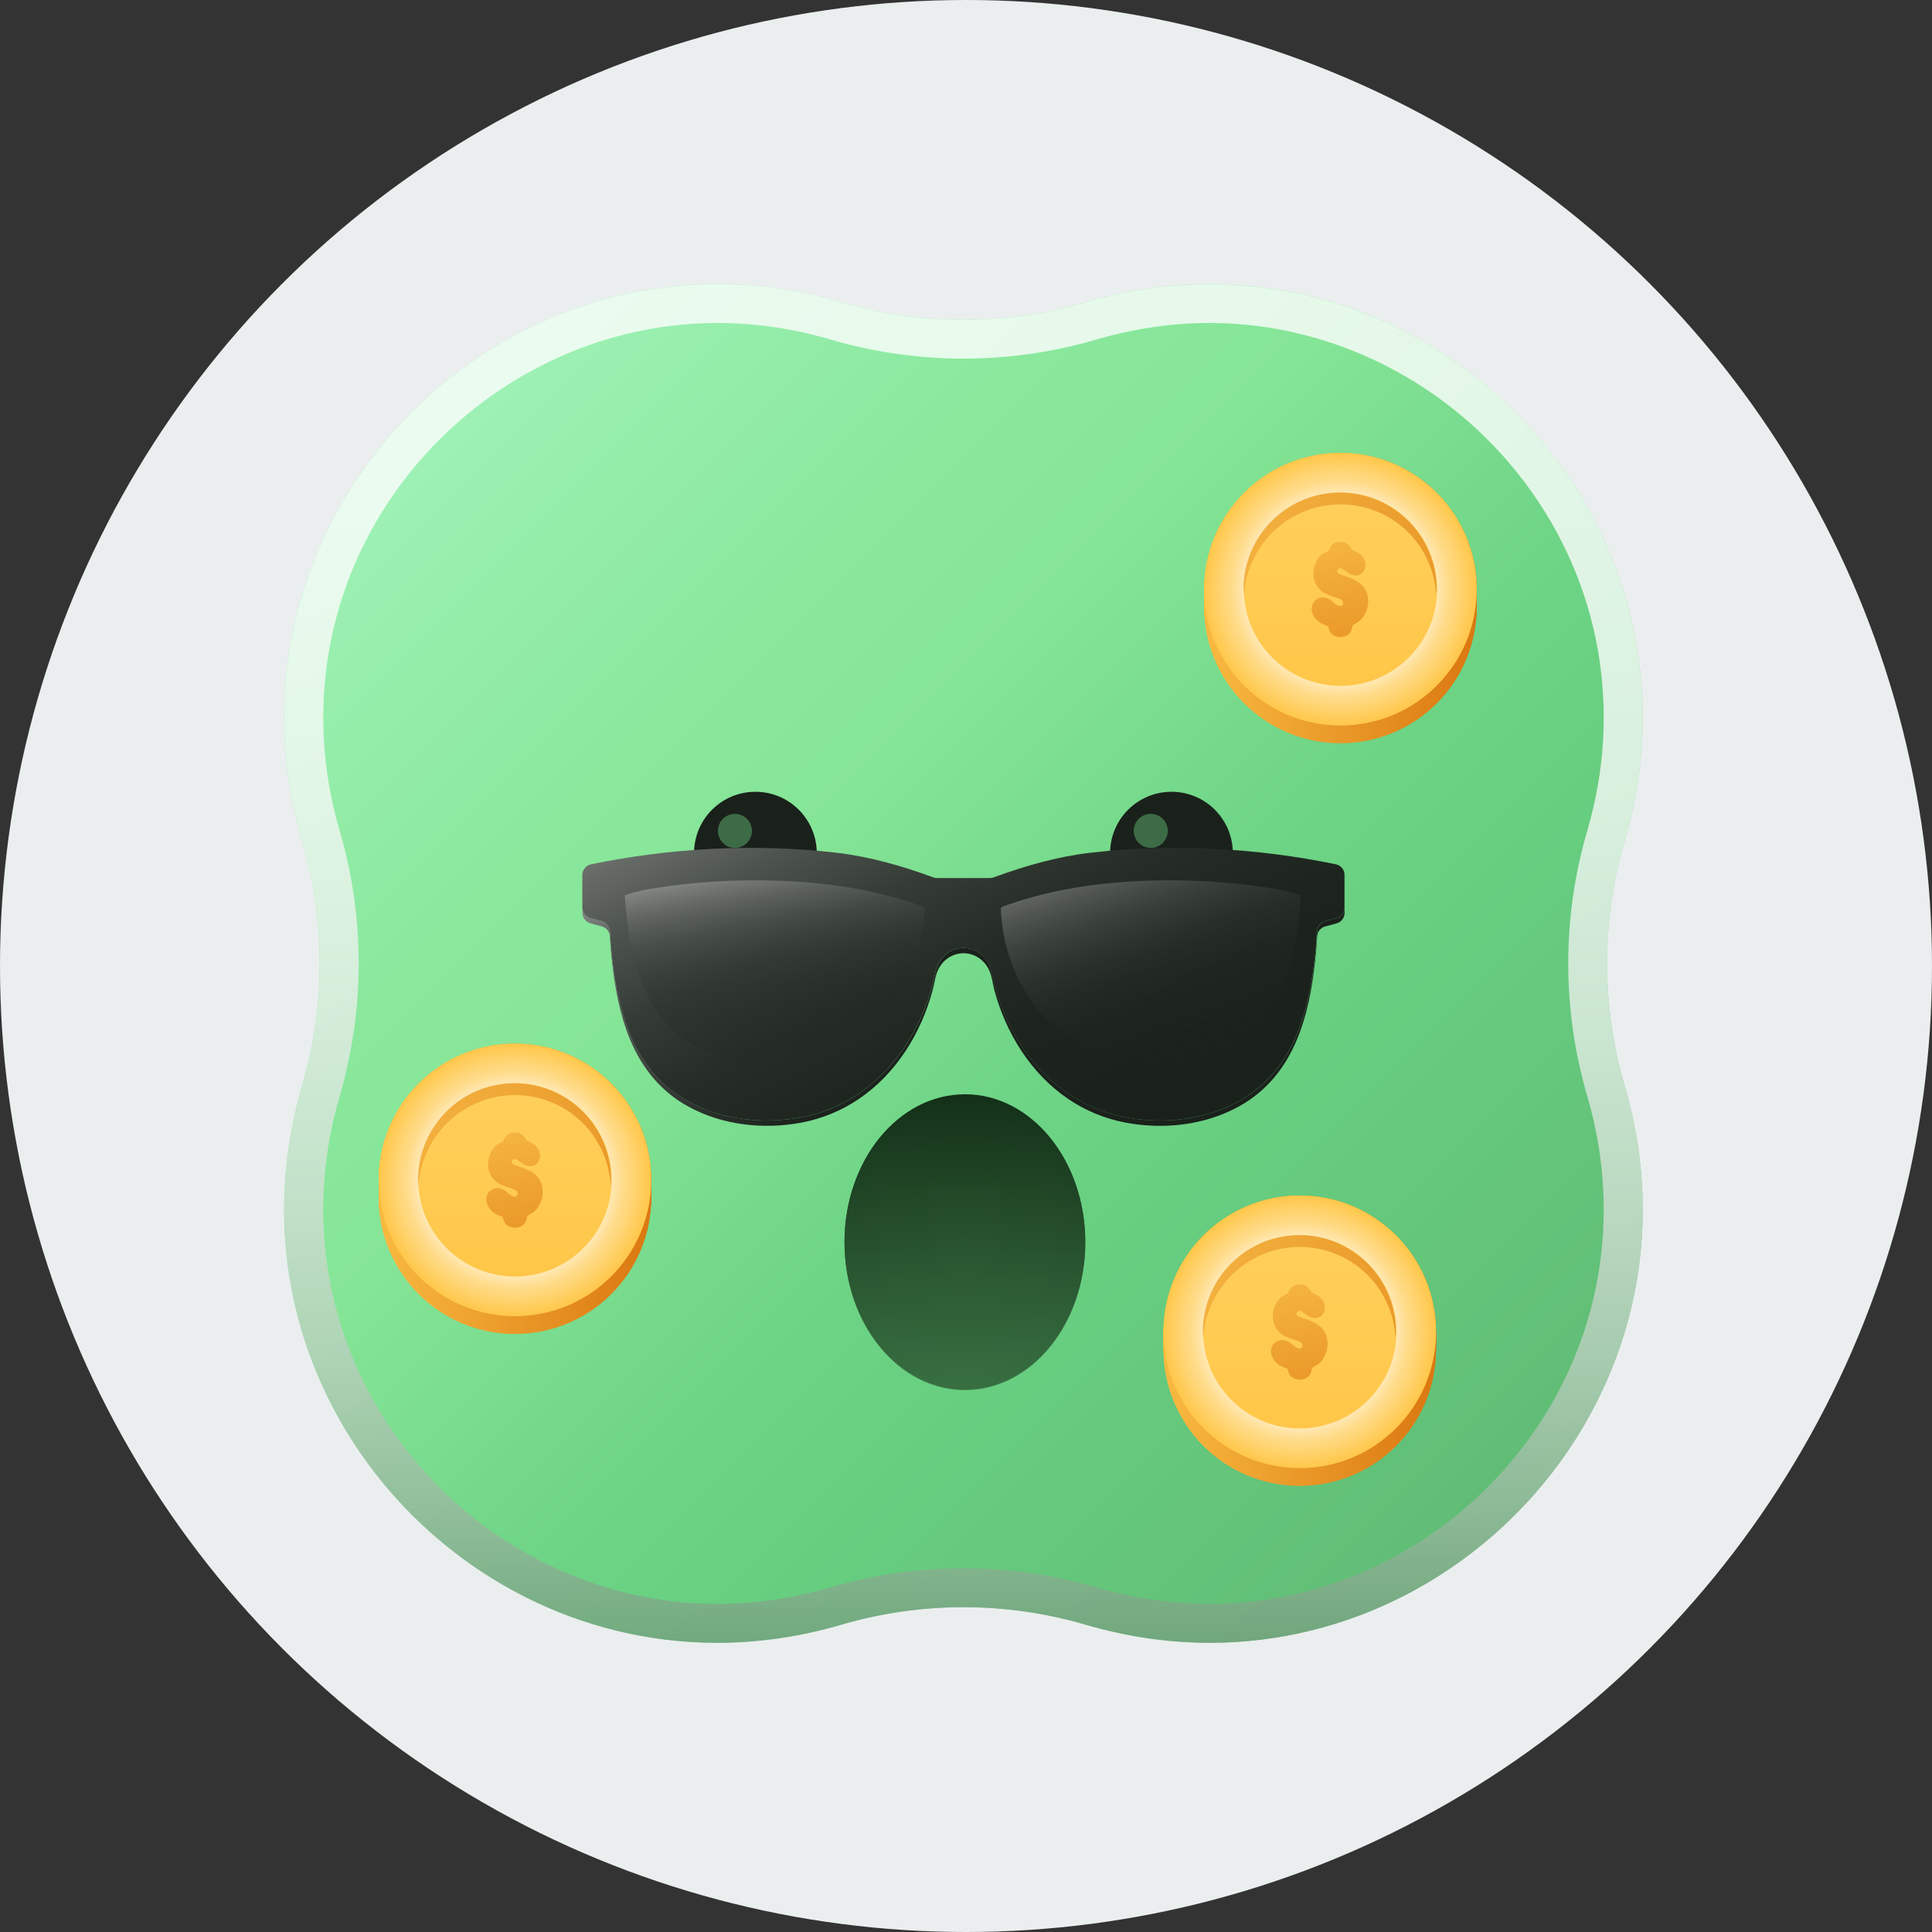 <svg width="34" height="34" viewBox="0 0 34 34" fill="none" xmlns="http://www.w3.org/2000/svg">
<rect x="0" y="0" width="34" height="34" fill="#333333" stroke="none"/>
<circle cx="17" cy="17" r="17" fill="#EBEEEF"/>
<g clip-path="url(#clip0_30_33439)">
<path d="M28.591 19.104C30.29 24.904 24.904 30.29 19.104 28.591C17.701 28.18 16.209 28.18 14.805 28.591C9.005 30.29 3.619 24.904 5.318 19.104C5.729 17.701 5.729 16.209 5.318 14.805C3.619 9.005 9.005 3.619 14.805 5.318C16.209 5.729 17.701 5.729 19.104 5.318C24.904 3.619 30.29 9.005 28.591 14.805C28.18 16.21 28.18 17.701 28.591 19.104Z" fill="url(#paint0_linear_30_33439)"/>
<path opacity="0.8" d="M21.29 5.001V5.684C23.445 5.684 25.521 6.737 26.841 8.5C28.16 10.259 28.558 12.488 27.935 14.614C27.486 16.145 27.486 17.765 27.935 19.296C28.558 21.422 28.159 23.651 26.841 25.41C25.52 27.174 23.445 28.226 21.29 28.226C20.626 28.226 19.955 28.129 19.296 27.935C18.536 27.712 17.748 27.599 16.956 27.599C16.163 27.599 15.376 27.712 14.615 27.935C13.957 28.128 13.286 28.226 12.621 28.226C10.466 28.226 8.391 27.174 7.071 25.41C5.752 23.651 5.354 21.422 5.976 19.296C6.425 17.765 6.425 16.145 5.976 14.614C5.354 12.488 5.753 10.259 7.071 8.5C8.392 6.737 10.466 5.684 12.621 5.684C13.286 5.684 13.957 5.781 14.615 5.975C15.376 6.198 16.163 6.311 16.956 6.311C17.748 6.311 18.536 6.198 19.296 5.975C19.955 5.783 20.626 5.684 21.29 5.684V5.001ZM21.29 5.001C20.577 5.001 19.844 5.102 19.104 5.319C18.402 5.525 17.678 5.627 16.955 5.627C16.231 5.627 15.508 5.525 14.806 5.319C14.066 5.102 13.333 5.001 12.62 5.001C7.748 5.001 3.837 9.746 5.319 14.806C5.73 16.21 5.73 17.702 5.319 19.105C3.837 24.165 7.747 28.911 12.62 28.911C13.333 28.911 14.066 28.81 14.806 28.592C15.509 28.387 16.232 28.284 16.956 28.284C17.679 28.284 18.403 28.387 19.105 28.592C19.845 28.808 20.578 28.911 21.291 28.911C26.164 28.911 30.075 24.165 28.592 19.105C28.181 17.702 28.181 16.21 28.592 14.806C30.074 9.745 26.164 5.001 21.29 5.001Z" fill="url(#paint1_linear_30_33439)"/>
<path d="M20.616 16.094C21.213 16.094 21.696 15.611 21.696 15.014C21.696 14.418 21.213 13.934 20.616 13.934C20.02 13.934 19.536 14.418 19.536 15.014C19.536 15.611 20.02 16.094 20.616 16.094Z" fill="#1A211B"/>
<path d="M13.294 16.094C13.89 16.094 14.374 15.611 14.374 15.014C14.374 14.418 13.89 13.934 13.294 13.934C12.697 13.934 12.214 14.418 12.214 15.014C12.214 15.611 12.697 16.094 13.294 16.094Z" fill="#1A211B"/>
<path opacity="0.5" d="M20.252 14.922C20.417 14.922 20.551 14.788 20.551 14.622C20.551 14.457 20.417 14.323 20.252 14.323C20.086 14.323 19.952 14.457 19.952 14.622C19.952 14.788 20.086 14.922 20.252 14.922Z" fill="#5FB772"/>
<path opacity="0.5" d="M12.933 14.922C13.099 14.922 13.233 14.788 13.233 14.622C13.233 14.457 13.099 14.323 12.933 14.323C12.768 14.323 12.634 14.457 12.634 14.622C12.634 14.788 12.768 14.922 12.933 14.922Z" fill="#5FB772"/>
<path d="M23.537 15.219C23.528 15.215 23.518 15.213 23.509 15.21C22.098 14.919 20.619 14.841 19.188 15.007C18.61 15.074 18.033 15.239 17.488 15.44C17.467 15.448 17.446 15.452 17.423 15.452H16.976H16.935H16.488C16.465 15.452 16.443 15.448 16.423 15.44C15.877 15.239 15.301 15.074 14.724 15.007C13.292 14.842 11.814 14.919 10.402 15.21C10.393 15.213 10.383 15.215 10.374 15.219C10.298 15.247 10.248 15.32 10.248 15.4V15.971C10.248 16.059 10.307 16.136 10.392 16.159L10.588 16.211C10.67 16.232 10.727 16.305 10.732 16.389C10.738 16.49 10.745 16.59 10.754 16.691C10.841 17.596 11.044 18.564 11.788 19.165C11.888 19.245 11.996 19.318 12.109 19.38C12.707 19.711 13.436 19.789 14.104 19.663C14.466 19.595 14.807 19.454 15.112 19.248C15.773 18.8 16.211 18.086 16.413 17.323C16.445 17.204 16.457 17.072 16.513 16.962C16.576 16.838 16.673 16.757 16.783 16.715C16.892 16.672 17.017 16.672 17.126 16.715C17.235 16.757 17.333 16.838 17.396 16.962C17.453 17.072 17.465 17.204 17.496 17.323C17.698 18.086 18.137 18.8 18.797 19.248C19.102 19.454 19.443 19.595 19.805 19.663C20.473 19.789 21.201 19.711 21.8 19.38C21.913 19.318 22.02 19.245 22.121 19.165C22.865 18.564 23.068 17.596 23.155 16.691C23.164 16.591 23.171 16.49 23.177 16.389C23.182 16.305 23.239 16.232 23.321 16.211L23.517 16.159C23.601 16.136 23.661 16.059 23.661 15.971V15.4C23.663 15.32 23.613 15.246 23.537 15.219Z" fill="url(#paint2_linear_30_33439)"/>
<path d="M23.519 16.159L23.323 16.211C23.241 16.232 23.184 16.305 23.179 16.389C23.173 16.49 23.166 16.59 23.157 16.691C23.07 17.596 22.867 18.564 22.123 19.165C22.023 19.245 21.915 19.318 21.802 19.38C21.203 19.711 20.475 19.789 19.807 19.663C19.445 19.595 19.104 19.454 18.799 19.248C18.138 18.8 17.7 18.086 17.497 17.323C17.465 17.204 17.454 17.072 17.398 16.962C17.335 16.838 17.237 16.757 17.128 16.715C17.019 16.672 16.894 16.672 16.785 16.715C16.675 16.757 16.578 16.838 16.515 16.962C16.458 17.072 16.446 17.204 16.415 17.323C16.213 18.086 15.774 18.8 15.114 19.248C14.809 19.454 14.468 19.595 14.105 19.663C13.438 19.789 12.709 19.711 12.111 19.38C11.998 19.318 11.891 19.245 11.79 19.165C11.046 18.564 10.843 17.596 10.756 16.691C10.747 16.591 10.739 16.49 10.734 16.389C10.729 16.305 10.672 16.232 10.59 16.211L10.394 16.159C10.309 16.136 10.25 16.059 10.25 15.971V16.064C10.25 16.151 10.309 16.229 10.394 16.251L10.59 16.303C10.672 16.325 10.729 16.397 10.734 16.482C10.739 16.583 10.747 16.683 10.756 16.784C10.843 17.689 11.046 18.657 11.79 19.257C11.89 19.338 11.998 19.41 12.111 19.472C12.709 19.802 13.438 19.882 14.105 19.756C14.468 19.687 14.809 19.547 15.114 19.34C15.775 18.892 16.213 18.178 16.415 17.416C16.447 17.297 16.459 17.165 16.515 17.054C16.578 16.931 16.675 16.85 16.785 16.807C16.894 16.765 17.019 16.765 17.128 16.807C17.237 16.85 17.335 16.931 17.398 17.054C17.455 17.165 17.467 17.297 17.497 17.416C17.7 18.178 18.139 18.892 18.799 19.34C19.104 19.547 19.445 19.687 19.807 19.756C20.475 19.882 21.203 19.804 21.802 19.472C21.915 19.41 22.022 19.338 22.123 19.257C22.867 18.657 23.07 17.689 23.157 16.784C23.166 16.684 23.173 16.583 23.179 16.482C23.184 16.397 23.241 16.325 23.323 16.303L23.519 16.251C23.603 16.229 23.663 16.151 23.663 16.064V15.971C23.663 16.059 23.605 16.135 23.519 16.159Z" fill="url(#paint3_linear_30_33439)"/>
<path d="M16.27 15.978C16.263 15.966 16.247 15.958 16.213 15.945C16.157 15.922 16.098 15.904 16.041 15.885C15.931 15.848 15.818 15.815 15.705 15.784C15.48 15.723 15.252 15.673 15.022 15.632C14.575 15.554 14.122 15.512 13.67 15.498C12.937 15.475 12.197 15.519 11.474 15.638C11.319 15.663 11.167 15.694 10.995 15.755C11.051 16.61 11.219 17.575 11.892 18.171C11.916 18.192 11.94 18.212 11.963 18.232C12.056 18.307 12.155 18.373 12.259 18.43C12.812 18.736 13.483 18.808 14.098 18.692C14.432 18.629 14.747 18.499 15.028 18.309C15.757 17.815 16.195 17 16.264 16.13C16.267 16.104 16.269 16.079 16.27 16.053C16.275 16.012 16.279 15.992 16.27 15.978Z" fill="url(#paint4_linear_30_33439)"/>
<path d="M17.616 15.978C17.623 15.966 17.64 15.958 17.673 15.945C17.729 15.922 17.789 15.904 17.846 15.885C17.956 15.848 18.069 15.815 18.182 15.784C18.406 15.723 18.634 15.673 18.865 15.632C19.312 15.554 19.764 15.512 20.217 15.498C20.95 15.475 21.689 15.519 22.413 15.638C22.567 15.663 22.719 15.694 22.892 15.755C22.836 16.61 22.668 17.575 21.994 18.171C21.971 18.192 21.947 18.212 21.923 18.232C21.831 18.307 21.732 18.373 21.627 18.43C21.075 18.736 20.404 18.808 19.788 18.692C19.454 18.629 19.14 18.499 18.859 18.309C18.13 17.815 17.691 17 17.622 16.13C17.62 16.104 17.617 16.079 17.616 16.053C17.612 16.012 17.608 15.992 17.616 15.978Z" fill="url(#paint5_linear_30_33439)"/>
<path d="M23.59 13.08C24.914 13.08 25.988 12.006 25.988 10.682C25.988 9.357 24.914 8.283 23.59 8.283C22.265 8.283 21.191 9.357 21.191 10.682C21.191 12.006 22.265 13.08 23.59 13.08Z" fill="url(#paint6_linear_30_33439)"/>
<path d="M23.59 13.056C24.914 13.056 25.988 11.983 25.988 10.658C25.988 9.333 24.914 8.259 23.59 8.259C22.265 8.259 21.191 9.333 21.191 10.658C21.191 11.983 22.265 13.056 23.59 13.056Z" fill="url(#paint7_linear_30_33439)"/>
<path d="M23.59 13.024C24.914 13.024 25.988 11.95 25.988 10.626C25.988 9.301 24.914 8.227 23.59 8.227C22.265 8.227 21.191 9.301 21.191 10.626C21.191 11.95 22.265 13.024 23.59 13.024Z" fill="url(#paint8_linear_30_33439)"/>
<path d="M23.59 13C24.914 13 25.988 11.926 25.988 10.602C25.988 9.277 24.914 8.203 23.59 8.203C22.265 8.203 21.191 9.277 21.191 10.602C21.191 11.926 22.265 13 23.59 13Z" fill="url(#paint9_linear_30_33439)"/>
<path d="M23.59 12.968C24.914 12.968 25.988 11.894 25.988 10.569C25.988 9.245 24.914 8.171 23.59 8.171C22.265 8.171 21.191 9.245 21.191 10.569C21.191 11.894 22.265 12.968 23.59 12.968Z" fill="url(#paint10_linear_30_33439)"/>
<path d="M23.59 12.936C24.914 12.936 25.988 11.862 25.988 10.537C25.988 9.213 24.914 8.139 23.59 8.139C22.265 8.139 21.191 9.213 21.191 10.537C21.191 11.862 22.265 12.936 23.59 12.936Z" fill="url(#paint11_linear_30_33439)"/>
<path d="M23.59 12.912C24.914 12.912 25.988 11.838 25.988 10.513C25.988 9.189 24.914 8.115 23.59 8.115C22.265 8.115 21.191 9.189 21.191 10.513C21.191 11.838 22.265 12.912 23.59 12.912Z" fill="url(#paint12_linear_30_33439)"/>
<path d="M23.59 12.88C24.914 12.88 25.988 11.806 25.988 10.481C25.988 9.156 24.914 8.083 23.59 8.083C22.265 8.083 21.191 9.156 21.191 10.481C21.191 11.806 22.265 12.88 23.59 12.88Z" fill="url(#paint13_linear_30_33439)"/>
<path d="M23.59 12.856C24.914 12.856 25.988 11.782 25.988 10.457C25.988 9.133 24.914 8.059 23.59 8.059C22.265 8.059 21.191 9.133 21.191 10.457C21.191 11.782 22.265 12.856 23.59 12.856Z" fill="url(#paint14_linear_30_33439)"/>
<path d="M23.59 12.824C24.914 12.824 25.988 11.75 25.988 10.425C25.988 9.1 24.914 8.026 23.59 8.026C22.265 8.026 21.191 9.1 21.191 10.425C21.191 11.75 22.265 12.824 23.59 12.824Z" fill="url(#paint15_linear_30_33439)"/>
<path d="M23.59 12.8C24.914 12.8 25.988 11.726 25.988 10.401C25.988 9.076 24.914 8.002 23.59 8.002C22.265 8.002 21.191 9.076 21.191 10.401C21.191 11.726 22.265 12.8 23.59 12.8Z" fill="url(#paint16_linear_30_33439)"/>
<path d="M23.59 12.768C24.914 12.768 25.988 11.694 25.988 10.369C25.988 9.044 24.914 7.97 23.59 7.97C22.265 7.97 21.191 9.044 21.191 10.369C21.191 11.694 22.265 12.768 23.59 12.768Z" fill="url(#paint17_linear_30_33439)"/>
<path d="M23.59 12.768C24.914 12.768 25.988 11.694 25.988 10.369C25.988 9.044 24.914 7.97 23.59 7.97C22.265 7.97 21.191 9.044 21.191 10.369C21.191 11.694 22.265 12.768 23.59 12.768Z" fill="url(#paint18_radial_30_33439)"/>
<path d="M23.59 12.07C24.53 12.07 25.291 11.308 25.291 10.369C25.291 9.43 24.53 8.668 23.59 8.668C22.651 8.668 21.89 9.43 21.89 10.369C21.89 11.308 22.651 12.07 23.59 12.07Z" fill="url(#paint19_linear_30_33439)"/>
<path d="M23.59 8.877C24.496 8.877 25.226 9.583 25.274 10.473C25.274 10.441 25.282 10.409 25.282 10.369C25.282 9.43 24.52 8.668 23.582 8.668C22.643 8.668 21.881 9.43 21.881 10.369C21.881 10.401 21.889 10.441 21.889 10.473C21.953 9.583 22.683 8.877 23.59 8.877Z" fill="url(#paint20_linear_30_33439)"/>
<path d="M23.982 9.799C24.014 9.839 24.03 9.896 24.03 9.944C24.03 10.048 23.957 10.128 23.861 10.128C23.805 10.128 23.757 10.112 23.661 10.04C23.628 10.008 23.604 10 23.588 10C23.556 10 23.532 10.024 23.532 10.048C23.532 10.08 23.556 10.104 23.62 10.12C23.757 10.168 23.781 10.176 23.813 10.192C23.989 10.273 24.078 10.401 24.078 10.585C24.078 10.706 24.03 10.818 23.949 10.906C23.909 10.946 23.877 10.963 23.805 11.003C23.797 11.067 23.781 11.099 23.757 11.139C23.717 11.187 23.653 11.211 23.588 11.211C23.524 11.211 23.46 11.187 23.42 11.139C23.396 11.107 23.388 11.075 23.372 11.019C23.267 10.987 23.219 10.954 23.179 10.914C23.115 10.858 23.083 10.778 23.083 10.706C23.083 10.601 23.171 10.513 23.276 10.513C23.324 10.513 23.38 10.529 23.428 10.569L23.508 10.634C23.532 10.65 23.556 10.666 23.58 10.666C23.613 10.666 23.637 10.642 23.637 10.61C23.637 10.561 23.596 10.537 23.46 10.497C23.324 10.457 23.252 10.409 23.195 10.337C23.139 10.265 23.115 10.184 23.115 10.088C23.115 9.984 23.155 9.88 23.219 9.799C23.252 9.759 23.292 9.735 23.38 9.695C23.42 9.583 23.484 9.535 23.588 9.535C23.685 9.535 23.741 9.575 23.789 9.671C23.893 9.719 23.941 9.751 23.982 9.799Z" fill="url(#paint21_linear_30_33439)"/>
<path d="M22.874 26.149C24.199 26.149 25.272 25.075 25.272 23.75C25.272 22.425 24.199 21.351 22.874 21.351C21.549 21.351 20.476 22.425 20.476 23.75C20.476 25.075 21.549 26.149 22.874 26.149Z" fill="url(#paint22_linear_30_33439)"/>
<path d="M22.874 26.125C24.199 26.125 25.272 25.051 25.272 23.726C25.272 22.401 24.199 21.328 22.874 21.328C21.549 21.328 20.476 22.401 20.476 23.726C20.476 25.051 21.549 26.125 22.874 26.125Z" fill="url(#paint23_linear_30_33439)"/>
<path d="M22.874 26.093C24.199 26.093 25.272 25.019 25.272 23.694C25.272 22.369 24.199 21.295 22.874 21.295C21.549 21.295 20.476 22.369 20.476 23.694C20.476 25.019 21.549 26.093 22.874 26.093Z" fill="url(#paint24_linear_30_33439)"/>
<path d="M22.874 26.069C24.199 26.069 25.272 24.995 25.272 23.67C25.272 22.345 24.199 21.271 22.874 21.271C21.549 21.271 20.476 22.345 20.476 23.67C20.476 24.995 21.549 26.069 22.874 26.069Z" fill="url(#paint25_linear_30_33439)"/>
<path d="M22.874 26.036C24.199 26.036 25.272 24.962 25.272 23.638C25.272 22.313 24.199 21.239 22.874 21.239C21.549 21.239 20.476 22.313 20.476 23.638C20.476 24.962 21.549 26.036 22.874 26.036Z" fill="url(#paint26_linear_30_33439)"/>
<path d="M22.874 26.004C24.199 26.004 25.272 24.93 25.272 23.605C25.272 22.281 24.199 21.207 22.874 21.207C21.549 21.207 20.476 22.281 20.476 23.605C20.476 24.93 21.549 26.004 22.874 26.004Z" fill="url(#paint27_linear_30_33439)"/>
<path d="M22.874 25.98C24.199 25.98 25.272 24.906 25.272 23.582C25.272 22.257 24.199 21.183 22.874 21.183C21.549 21.183 20.476 22.257 20.476 23.582C20.476 24.906 21.549 25.98 22.874 25.98Z" fill="url(#paint28_linear_30_33439)"/>
<path d="M22.874 25.948C24.199 25.948 25.272 24.874 25.272 23.549C25.272 22.225 24.199 21.151 22.874 21.151C21.549 21.151 20.476 22.225 20.476 23.549C20.476 24.874 21.549 25.948 22.874 25.948Z" fill="url(#paint29_linear_30_33439)"/>
<path d="M22.874 25.924C24.199 25.924 25.272 24.85 25.272 23.526C25.272 22.201 24.199 21.127 22.874 21.127C21.549 21.127 20.476 22.201 20.476 23.526C20.476 24.85 21.549 25.924 22.874 25.924Z" fill="url(#paint30_linear_30_33439)"/>
<path d="M22.874 25.892C24.199 25.892 25.272 24.818 25.272 23.493C25.272 22.169 24.199 21.095 22.874 21.095C21.549 21.095 20.476 22.169 20.476 23.493C20.476 24.818 21.549 25.892 22.874 25.892Z" fill="url(#paint31_linear_30_33439)"/>
<path d="M22.874 25.868C24.199 25.868 25.272 24.794 25.272 23.469C25.272 22.145 24.199 21.071 22.874 21.071C21.549 21.071 20.476 22.145 20.476 23.469C20.476 24.794 21.549 25.868 22.874 25.868Z" fill="url(#paint32_linear_30_33439)"/>
<path d="M22.874 25.836C24.199 25.836 25.272 24.762 25.272 23.437C25.272 22.113 24.199 21.039 22.874 21.039C21.549 21.039 20.476 22.113 20.476 23.437C20.476 24.762 21.549 25.836 22.874 25.836Z" fill="url(#paint33_linear_30_33439)"/>
<path d="M22.874 25.836C24.199 25.836 25.272 24.762 25.272 23.437C25.272 22.113 24.199 21.039 22.874 21.039C21.549 21.039 20.476 22.113 20.476 23.437C20.476 24.762 21.549 25.836 22.874 25.836Z" fill="url(#paint34_radial_30_33439)"/>
<path d="M22.875 25.138C23.814 25.138 24.575 24.376 24.575 23.437C24.575 22.498 23.814 21.736 22.875 21.736C21.935 21.736 21.174 22.498 21.174 23.437C21.174 24.376 21.935 25.138 22.875 25.138Z" fill="url(#paint35_linear_30_33439)"/>
<path d="M22.874 21.945C23.78 21.945 24.51 22.651 24.558 23.541C24.558 23.509 24.566 23.477 24.566 23.437C24.566 22.499 23.804 21.736 22.866 21.736C21.927 21.736 21.165 22.499 21.165 23.437C21.165 23.469 21.173 23.509 21.173 23.541C21.237 22.651 21.967 21.945 22.874 21.945Z" fill="url(#paint36_linear_30_33439)"/>
<path d="M23.267 22.867C23.299 22.908 23.315 22.964 23.315 23.012C23.315 23.116 23.243 23.196 23.146 23.196C23.09 23.196 23.042 23.18 22.946 23.108C22.914 23.076 22.89 23.068 22.874 23.068C22.841 23.068 22.817 23.092 22.817 23.116C22.817 23.148 22.841 23.172 22.906 23.188C23.042 23.236 23.066 23.245 23.098 23.261C23.275 23.341 23.363 23.469 23.363 23.654C23.363 23.774 23.315 23.886 23.235 23.975C23.194 24.015 23.162 24.031 23.09 24.071C23.082 24.135 23.066 24.167 23.042 24.207C23.002 24.255 22.938 24.279 22.874 24.279C22.809 24.279 22.745 24.255 22.705 24.207C22.681 24.175 22.673 24.143 22.657 24.087C22.553 24.055 22.505 24.023 22.464 23.983C22.4 23.926 22.368 23.846 22.368 23.774C22.368 23.67 22.456 23.581 22.561 23.581C22.609 23.581 22.665 23.598 22.713 23.638L22.793 23.702C22.817 23.718 22.841 23.734 22.866 23.734C22.898 23.734 22.922 23.71 22.922 23.678C22.922 23.63 22.882 23.606 22.745 23.565C22.609 23.525 22.537 23.477 22.48 23.405C22.424 23.333 22.4 23.253 22.4 23.156C22.4 23.052 22.44 22.948 22.505 22.867C22.537 22.827 22.577 22.803 22.665 22.763C22.705 22.651 22.769 22.603 22.874 22.603C22.97 22.603 23.026 22.643 23.074 22.739C23.178 22.787 23.227 22.819 23.267 22.867Z" fill="url(#paint37_linear_30_33439)"/>
<path d="M9.062 23.476C10.387 23.476 11.461 22.402 11.461 21.077C11.461 19.752 10.387 18.678 9.062 18.678C7.738 18.678 6.664 19.752 6.664 21.077C6.664 22.402 7.738 23.476 9.062 23.476Z" fill="url(#paint38_linear_30_33439)"/>
<path d="M9.062 23.451C10.387 23.451 11.461 22.378 11.461 21.053C11.461 19.728 10.387 18.654 9.062 18.654C7.738 18.654 6.664 19.728 6.664 21.053C6.664 22.378 7.738 23.451 9.062 23.451Z" fill="url(#paint39_linear_30_33439)"/>
<path d="M9.062 23.419C10.387 23.419 11.461 22.346 11.461 21.021C11.461 19.696 10.387 18.622 9.062 18.622C7.738 18.622 6.664 19.696 6.664 21.021C6.664 22.346 7.738 23.419 9.062 23.419Z" fill="url(#paint40_linear_30_33439)"/>
<path d="M9.062 23.395C10.387 23.395 11.461 22.322 11.461 20.997C11.461 19.672 10.387 18.598 9.062 18.598C7.738 18.598 6.664 19.672 6.664 20.997C6.664 22.322 7.738 23.395 9.062 23.395Z" fill="url(#paint41_linear_30_33439)"/>
<path d="M9.062 23.363C10.387 23.363 11.461 22.289 11.461 20.965C11.461 19.64 10.387 18.566 9.062 18.566C7.738 18.566 6.664 19.64 6.664 20.965C6.664 22.289 7.738 23.363 9.062 23.363Z" fill="url(#paint42_linear_30_33439)"/>
<path d="M9.062 23.331C10.387 23.331 11.461 22.257 11.461 20.932C11.461 19.608 10.387 18.534 9.062 18.534C7.738 18.534 6.664 19.608 6.664 20.932C6.664 22.257 7.738 23.331 9.062 23.331Z" fill="url(#paint43_linear_30_33439)"/>
<path d="M9.062 23.307C10.387 23.307 11.461 22.233 11.461 20.908C11.461 19.584 10.387 18.51 9.062 18.51C7.738 18.51 6.664 19.584 6.664 20.908C6.664 22.233 7.738 23.307 9.062 23.307Z" fill="url(#paint44_linear_30_33439)"/>
<path d="M9.062 23.275C10.387 23.275 11.461 22.201 11.461 20.876C11.461 19.552 10.387 18.478 9.062 18.478C7.738 18.478 6.664 19.552 6.664 20.876C6.664 22.201 7.738 23.275 9.062 23.275Z" fill="url(#paint45_linear_30_33439)"/>
<path d="M9.062 23.251C10.387 23.251 11.461 22.177 11.461 20.852C11.461 19.528 10.387 18.454 9.062 18.454C7.738 18.454 6.664 19.528 6.664 20.852C6.664 22.177 7.738 23.251 9.062 23.251Z" fill="url(#paint46_linear_30_33439)"/>
<path d="M9.062 23.219C10.387 23.219 11.461 22.145 11.461 20.82C11.461 19.495 10.387 18.422 9.062 18.422C7.738 18.422 6.664 19.495 6.664 20.82C6.664 22.145 7.738 23.219 9.062 23.219Z" fill="url(#paint47_linear_30_33439)"/>
<path d="M9.062 23.195C10.387 23.195 11.461 22.121 11.461 20.796C11.461 19.471 10.387 18.398 9.062 18.398C7.738 18.398 6.664 19.471 6.664 20.796C6.664 22.121 7.738 23.195 9.062 23.195Z" fill="url(#paint48_linear_30_33439)"/>
<path d="M9.062 23.163C10.387 23.163 11.461 22.089 11.461 20.764C11.461 19.439 10.387 18.366 9.062 18.366C7.738 18.366 6.664 19.439 6.664 20.764C6.664 22.089 7.738 23.163 9.062 23.163Z" fill="url(#paint49_linear_30_33439)"/>
<path d="M9.062 23.163C10.387 23.163 11.461 22.089 11.461 20.764C11.461 19.439 10.387 18.366 9.062 18.366C7.738 18.366 6.664 19.439 6.664 20.764C6.664 22.089 7.738 23.163 9.062 23.163Z" fill="url(#paint50_radial_30_33439)"/>
<path d="M9.063 22.465C10.002 22.465 10.764 21.703 10.764 20.764C10.764 19.825 10.002 19.063 9.063 19.063C8.124 19.063 7.362 19.825 7.362 20.764C7.362 21.703 8.124 22.465 9.063 22.465Z" fill="url(#paint51_linear_30_33439)"/>
<path d="M9.062 19.272C9.969 19.272 10.699 19.978 10.747 20.868C10.747 20.836 10.755 20.804 10.755 20.764C10.755 19.826 9.993 19.063 9.054 19.063C8.116 19.063 7.354 19.826 7.354 20.764C7.354 20.796 7.362 20.836 7.362 20.868C7.426 19.978 8.156 19.272 9.062 19.272Z" fill="url(#paint52_linear_30_33439)"/>
<path d="M9.455 20.195C9.487 20.235 9.503 20.291 9.503 20.339C9.503 20.443 9.431 20.523 9.335 20.523C9.279 20.523 9.23 20.507 9.134 20.435C9.102 20.403 9.078 20.395 9.062 20.395C9.03 20.395 9.006 20.419 9.006 20.443C9.006 20.475 9.03 20.499 9.094 20.515C9.23 20.564 9.255 20.572 9.287 20.588C9.463 20.668 9.551 20.796 9.551 20.981C9.551 21.101 9.503 21.213 9.423 21.302C9.383 21.342 9.351 21.358 9.279 21.398C9.271 21.462 9.255 21.494 9.23 21.534C9.19 21.582 9.126 21.606 9.062 21.606C8.998 21.606 8.934 21.582 8.894 21.534C8.87 21.502 8.861 21.47 8.845 21.414C8.741 21.382 8.693 21.35 8.653 21.31C8.589 21.253 8.557 21.173 8.557 21.101C8.557 20.997 8.645 20.909 8.749 20.909C8.797 20.909 8.853 20.925 8.902 20.965L8.982 21.029C9.006 21.045 9.03 21.061 9.054 21.061C9.086 21.061 9.11 21.037 9.11 21.005C9.11 20.957 9.07 20.933 8.934 20.892C8.797 20.852 8.725 20.804 8.669 20.732C8.613 20.66 8.589 20.58 8.589 20.483C8.589 20.379 8.629 20.275 8.693 20.195C8.725 20.154 8.765 20.13 8.853 20.09C8.894 19.978 8.958 19.93 9.062 19.93C9.158 19.93 9.214 19.97 9.263 20.066C9.367 20.114 9.415 20.146 9.455 20.195Z" fill="url(#paint53_linear_30_33439)"/>
<path d="M16.981 24.454C18.151 24.454 19.099 23.291 19.099 21.856C19.099 20.421 18.151 19.257 16.981 19.257C15.811 19.257 14.862 20.421 14.862 21.856C14.862 23.291 15.811 24.454 16.981 24.454Z" fill="url(#paint54_radial_30_33439)"/>
<path d="M16.981 24.466C18.151 24.466 19.099 23.302 19.099 21.867C19.099 20.432 18.151 19.269 16.981 19.269C15.811 19.269 14.862 20.432 14.862 21.867C14.862 23.302 15.811 24.466 16.981 24.466Z" fill="url(#paint55_linear_30_33439)" fill-opacity="0.8"/>
</g>
<defs>
<linearGradient id="paint0_linear_30_33439" x1="7.403" y1="7.403" x2="28.14" y2="28.14" gradientUnits="userSpaceOnUse">
<stop stop-color="#A0F2B7"/>
<stop offset="0.058" stop-color="#99EFAF"/>
<stop offset="0.225" stop-color="#8AE89D"/>
<stop offset="0.346" stop-color="#85E597"/>
<stop offset="0.36" stop-color="#83E395"/>
<stop offset="0.535" stop-color="#6ED486"/>
<stop offset="0.651" stop-color="#67CE80"/>
<stop offset="1" stop-color="#5FB772"/>
</linearGradient>
<linearGradient id="paint1_linear_30_33439" x1="16.955" y1="2.34" x2="16.955" y2="33.026" gradientUnits="userSpaceOnUse">
<stop stop-color="white"/>
<stop offset="0.243" stop-color="#FDFDFD"/>
<stop offset="0.386" stop-color="#F4F8F5"/>
<stop offset="0.504" stop-color="#E6EEE8"/>
<stop offset="0.608" stop-color="#D2E0D5"/>
<stop offset="0.703" stop-color="#B8CEBC"/>
<stop offset="0.79" stop-color="#98B89E"/>
<stop offset="0.873" stop-color="#719E7B"/>
<stop offset="0.95" stop-color="#468152"/>
<stop offset="1" stop-color="#266B34"/>
</linearGradient>
<linearGradient id="paint2_linear_30_33439" x1="13.655" y1="9.253" x2="19.129" y2="20.335" gradientUnits="userSpaceOnUse">
<stop stop-color="white"/>
<stop offset="0.048" stop-color="#E2E3E2"/>
<stop offset="0.136" stop-color="#B4B6B4"/>
<stop offset="0.23" stop-color="#8A8E8B"/>
<stop offset="0.327" stop-color="#686C68"/>
<stop offset="0.43" stop-color="#4B514C"/>
<stop offset="0.54" stop-color="#353C36"/>
<stop offset="0.661" stop-color="#262D27"/>
<stop offset="0.8" stop-color="#1D241E"/>
<stop offset="1" stop-color="#1A211B"/>
</linearGradient>
<linearGradient id="paint3_linear_30_33439" x1="8.531" y1="14.152" x2="16.707" y2="17.283" gradientUnits="userSpaceOnUse">
<stop stop-color="white"/>
<stop offset="0.048" stop-color="#E2E3E2"/>
<stop offset="0.136" stop-color="#B4B6B4"/>
<stop offset="0.23" stop-color="#8A8E8B"/>
<stop offset="0.327" stop-color="#686C68"/>
<stop offset="0.43" stop-color="#4B514C"/>
<stop offset="0.54" stop-color="#353C36"/>
<stop offset="0.661" stop-color="#262D27"/>
<stop offset="0.8" stop-color="#1D241E"/>
<stop offset="1" stop-color="#1A211B"/>
</linearGradient>
<linearGradient id="paint4_linear_30_33439" x1="13.318" y1="14.246" x2="14.15" y2="18.888" gradientUnits="userSpaceOnUse">
<stop stop-color="white"/>
<stop offset="0.048" stop-color="#E2E3E2" stop-opacity="0.952"/>
<stop offset="0.136" stop-color="#B4B6B4" stop-opacity="0.864"/>
<stop offset="0.23" stop-color="#8A8E8B" stop-opacity="0.77"/>
<stop offset="0.327" stop-color="#686C68" stop-opacity="0.673"/>
<stop offset="0.43" stop-color="#4B514C" stop-opacity="0.57"/>
<stop offset="0.54" stop-color="#353C36" stop-opacity="0.46"/>
<stop offset="0.661" stop-color="#262D27" stop-opacity="0.339"/>
<stop offset="0.8" stop-color="#1D241E" stop-opacity="0.2"/>
<stop offset="1" stop-color="#1A211B" stop-opacity="0"/>
</linearGradient>
<linearGradient id="paint5_linear_30_33439" x1="19.362" y1="13.576" x2="21.308" y2="19.063" gradientUnits="userSpaceOnUse">
<stop stop-color="white"/>
<stop offset="0.048" stop-color="#E2E3E2" stop-opacity="0.952"/>
<stop offset="0.136" stop-color="#B4B6B4" stop-opacity="0.864"/>
<stop offset="0.23" stop-color="#8A8E8B" stop-opacity="0.77"/>
<stop offset="0.327" stop-color="#686C68" stop-opacity="0.673"/>
<stop offset="0.43" stop-color="#4B514C" stop-opacity="0.57"/>
<stop offset="0.54" stop-color="#353C36" stop-opacity="0.46"/>
<stop offset="0.661" stop-color="#262D27" stop-opacity="0.339"/>
<stop offset="0.8" stop-color="#1D241E" stop-opacity="0.2"/>
<stop offset="1" stop-color="#1A211B" stop-opacity="0"/>
</linearGradient>
<linearGradient id="paint6_linear_30_33439" x1="26.029" y1="10.683" x2="20.187" y2="10.683" gradientUnits="userSpaceOnUse">
<stop stop-color="#DA7711"/>
<stop offset="1" stop-color="#FFC749"/>
</linearGradient>
<linearGradient id="paint7_linear_30_33439" x1="26.029" y1="10.655" x2="20.187" y2="10.655" gradientUnits="userSpaceOnUse">
<stop stop-color="#DA7711"/>
<stop offset="1" stop-color="#FFC749"/>
</linearGradient>
<linearGradient id="paint8_linear_30_33439" x1="26.029" y1="10.626" x2="20.187" y2="10.626" gradientUnits="userSpaceOnUse">
<stop stop-color="#DA7711"/>
<stop offset="1" stop-color="#FFC749"/>
</linearGradient>
<linearGradient id="paint9_linear_30_33439" x1="26.029" y1="10.598" x2="20.187" y2="10.598" gradientUnits="userSpaceOnUse">
<stop stop-color="#DA7711"/>
<stop offset="1" stop-color="#FFC749"/>
</linearGradient>
<linearGradient id="paint10_linear_30_33439" x1="26.029" y1="10.569" x2="20.187" y2="10.569" gradientUnits="userSpaceOnUse">
<stop stop-color="#DA7711"/>
<stop offset="1" stop-color="#FFC749"/>
</linearGradient>
<linearGradient id="paint11_linear_30_33439" x1="26.029" y1="10.541" x2="20.187" y2="10.541" gradientUnits="userSpaceOnUse">
<stop stop-color="#DA7711"/>
<stop offset="1" stop-color="#FFC749"/>
</linearGradient>
<linearGradient id="paint12_linear_30_33439" x1="26.029" y1="10.513" x2="20.187" y2="10.513" gradientUnits="userSpaceOnUse">
<stop stop-color="#DA7711"/>
<stop offset="1" stop-color="#FFC749"/>
</linearGradient>
<linearGradient id="paint13_linear_30_33439" x1="26.029" y1="10.484" x2="20.187" y2="10.484" gradientUnits="userSpaceOnUse">
<stop stop-color="#DA7711"/>
<stop offset="1" stop-color="#FFC749"/>
</linearGradient>
<linearGradient id="paint14_linear_30_33439" x1="26.029" y1="10.456" x2="20.187" y2="10.456" gradientUnits="userSpaceOnUse">
<stop stop-color="#DA7711"/>
<stop offset="1" stop-color="#FFC749"/>
</linearGradient>
<linearGradient id="paint15_linear_30_33439" x1="26.029" y1="10.427" x2="20.187" y2="10.427" gradientUnits="userSpaceOnUse">
<stop stop-color="#DA7711"/>
<stop offset="1" stop-color="#FFC749"/>
</linearGradient>
<linearGradient id="paint16_linear_30_33439" x1="26.029" y1="10.399" x2="20.187" y2="10.399" gradientUnits="userSpaceOnUse">
<stop stop-color="#DA7711"/>
<stop offset="1" stop-color="#FFC749"/>
</linearGradient>
<linearGradient id="paint17_linear_30_33439" x1="26.029" y1="10.37" x2="20.187" y2="10.37" gradientUnits="userSpaceOnUse">
<stop stop-color="#DA7711"/>
<stop offset="1" stop-color="#FFC749"/>
</linearGradient>
<radialGradient id="paint18_radial_30_33439" cx="0" cy="0" r="1" gradientUnits="userSpaceOnUse" gradientTransform="translate(23.587 10.371) rotate(90) scale(2.401 2.401)">
<stop stop-color="white"/>
<stop offset="0.417" stop-color="#FFFAF0"/>
<stop offset="0.656" stop-color="#FFEFCA"/>
<stop offset="0.792" stop-color="#FFDC8C"/>
<stop offset="1" stop-color="#FFC749"/>
</radialGradient>
<linearGradient id="paint19_linear_30_33439" x1="23.588" y1="8.671" x2="23.588" y2="12.069" gradientUnits="userSpaceOnUse">
<stop stop-color="#FFCF5B"/>
<stop offset="1" stop-color="#FFC749"/>
</linearGradient>
<linearGradient id="paint20_linear_30_33439" x1="26.379" y1="9.071" x2="17.788" y2="9.071" gradientUnits="userSpaceOnUse">
<stop stop-color="#E79324"/>
<stop offset="1" stop-color="#E79324" stop-opacity="0"/>
</linearGradient>
<linearGradient id="paint21_linear_30_33439" x1="23.872" y1="11.218" x2="23.156" y2="7.997" gradientUnits="userSpaceOnUse">
<stop stop-color="#EA9929"/>
<stop offset="1" stop-color="#EA9929" stop-opacity="0"/>
</linearGradient>
<linearGradient id="paint22_linear_30_33439" x1="25.313" y1="23.751" x2="19.472" y2="23.751" gradientUnits="userSpaceOnUse">
<stop stop-color="#DA7711"/>
<stop offset="1" stop-color="#FFC749"/>
</linearGradient>
<linearGradient id="paint23_linear_30_33439" x1="25.313" y1="23.723" x2="19.472" y2="23.723" gradientUnits="userSpaceOnUse">
<stop stop-color="#DA7711"/>
<stop offset="1" stop-color="#FFC749"/>
</linearGradient>
<linearGradient id="paint24_linear_30_33439" x1="25.313" y1="23.695" x2="19.472" y2="23.695" gradientUnits="userSpaceOnUse">
<stop stop-color="#DA7711"/>
<stop offset="1" stop-color="#FFC749"/>
</linearGradient>
<linearGradient id="paint25_linear_30_33439" x1="25.313" y1="23.666" x2="19.472" y2="23.666" gradientUnits="userSpaceOnUse">
<stop stop-color="#DA7711"/>
<stop offset="1" stop-color="#FFC749"/>
</linearGradient>
<linearGradient id="paint26_linear_30_33439" x1="25.313" y1="23.638" x2="19.472" y2="23.638" gradientUnits="userSpaceOnUse">
<stop stop-color="#DA7711"/>
<stop offset="1" stop-color="#FFC749"/>
</linearGradient>
<linearGradient id="paint27_linear_30_33439" x1="25.313" y1="23.609" x2="19.472" y2="23.609" gradientUnits="userSpaceOnUse">
<stop stop-color="#DA7711"/>
<stop offset="1" stop-color="#FFC749"/>
</linearGradient>
<linearGradient id="paint28_linear_30_33439" x1="25.313" y1="23.581" x2="19.472" y2="23.581" gradientUnits="userSpaceOnUse">
<stop stop-color="#DA7711"/>
<stop offset="1" stop-color="#FFC749"/>
</linearGradient>
<linearGradient id="paint29_linear_30_33439" x1="25.313" y1="23.552" x2="19.472" y2="23.552" gradientUnits="userSpaceOnUse">
<stop stop-color="#DA7711"/>
<stop offset="1" stop-color="#FFC749"/>
</linearGradient>
<linearGradient id="paint30_linear_30_33439" x1="25.313" y1="23.524" x2="19.472" y2="23.524" gradientUnits="userSpaceOnUse">
<stop stop-color="#DA7711"/>
<stop offset="1" stop-color="#FFC749"/>
</linearGradient>
<linearGradient id="paint31_linear_30_33439" x1="25.313" y1="23.495" x2="19.472" y2="23.495" gradientUnits="userSpaceOnUse">
<stop stop-color="#DA7711"/>
<stop offset="1" stop-color="#FFC749"/>
</linearGradient>
<linearGradient id="paint32_linear_30_33439" x1="25.313" y1="23.467" x2="19.472" y2="23.467" gradientUnits="userSpaceOnUse">
<stop stop-color="#DA7711"/>
<stop offset="1" stop-color="#FFC749"/>
</linearGradient>
<linearGradient id="paint33_linear_30_33439" x1="25.313" y1="23.439" x2="19.472" y2="23.439" gradientUnits="userSpaceOnUse">
<stop stop-color="#DA7711"/>
<stop offset="1" stop-color="#FFC749"/>
</linearGradient>
<radialGradient id="paint34_radial_30_33439" cx="0" cy="0" r="1" gradientUnits="userSpaceOnUse" gradientTransform="translate(22.871 23.439) rotate(90) scale(2.401 2.401)">
<stop stop-color="white"/>
<stop offset="0.417" stop-color="#FFFAF0"/>
<stop offset="0.656" stop-color="#FFEFCA"/>
<stop offset="0.792" stop-color="#FFDC8C"/>
<stop offset="1" stop-color="#FFC749"/>
</radialGradient>
<linearGradient id="paint35_linear_30_33439" x1="22.872" y1="21.74" x2="22.872" y2="25.138" gradientUnits="userSpaceOnUse">
<stop stop-color="#FFCF5B"/>
<stop offset="1" stop-color="#FFC749"/>
</linearGradient>
<linearGradient id="paint36_linear_30_33439" x1="25.663" y1="22.139" x2="17.073" y2="22.139" gradientUnits="userSpaceOnUse">
<stop stop-color="#E79324"/>
<stop offset="1" stop-color="#E79324" stop-opacity="0"/>
</linearGradient>
<linearGradient id="paint37_linear_30_33439" x1="23.157" y1="24.287" x2="22.442" y2="21.065" gradientUnits="userSpaceOnUse">
<stop stop-color="#EA9929"/>
<stop offset="1" stop-color="#EA9929" stop-opacity="0"/>
</linearGradient>
<linearGradient id="paint38_linear_30_33439" x1="11.501" y1="21.078" x2="5.66" y2="21.078" gradientUnits="userSpaceOnUse">
<stop stop-color="#DA7711"/>
<stop offset="1" stop-color="#FFC749"/>
</linearGradient>
<linearGradient id="paint39_linear_30_33439" x1="11.501" y1="21.05" x2="5.66" y2="21.05" gradientUnits="userSpaceOnUse">
<stop stop-color="#DA7711"/>
<stop offset="1" stop-color="#FFC749"/>
</linearGradient>
<linearGradient id="paint40_linear_30_33439" x1="11.501" y1="21.021" x2="5.66" y2="21.021" gradientUnits="userSpaceOnUse">
<stop stop-color="#DA7711"/>
<stop offset="1" stop-color="#FFC749"/>
</linearGradient>
<linearGradient id="paint41_linear_30_33439" x1="11.501" y1="20.993" x2="5.66" y2="20.993" gradientUnits="userSpaceOnUse">
<stop stop-color="#DA7711"/>
<stop offset="1" stop-color="#FFC749"/>
</linearGradient>
<linearGradient id="paint42_linear_30_33439" x1="11.501" y1="20.965" x2="5.66" y2="20.965" gradientUnits="userSpaceOnUse">
<stop stop-color="#DA7711"/>
<stop offset="1" stop-color="#FFC749"/>
</linearGradient>
<linearGradient id="paint43_linear_30_33439" x1="11.501" y1="20.936" x2="5.66" y2="20.936" gradientUnits="userSpaceOnUse">
<stop stop-color="#DA7711"/>
<stop offset="1" stop-color="#FFC749"/>
</linearGradient>
<linearGradient id="paint44_linear_30_33439" x1="11.501" y1="20.908" x2="5.66" y2="20.908" gradientUnits="userSpaceOnUse">
<stop stop-color="#DA7711"/>
<stop offset="1" stop-color="#FFC749"/>
</linearGradient>
<linearGradient id="paint45_linear_30_33439" x1="11.501" y1="20.879" x2="5.66" y2="20.879" gradientUnits="userSpaceOnUse">
<stop stop-color="#DA7711"/>
<stop offset="1" stop-color="#FFC749"/>
</linearGradient>
<linearGradient id="paint46_linear_30_33439" x1="11.501" y1="20.851" x2="5.66" y2="20.851" gradientUnits="userSpaceOnUse">
<stop stop-color="#DA7711"/>
<stop offset="1" stop-color="#FFC749"/>
</linearGradient>
<linearGradient id="paint47_linear_30_33439" x1="11.501" y1="20.822" x2="5.66" y2="20.822" gradientUnits="userSpaceOnUse">
<stop stop-color="#DA7711"/>
<stop offset="1" stop-color="#FFC749"/>
</linearGradient>
<linearGradient id="paint48_linear_30_33439" x1="11.501" y1="20.794" x2="5.66" y2="20.794" gradientUnits="userSpaceOnUse">
<stop stop-color="#DA7711"/>
<stop offset="1" stop-color="#FFC749"/>
</linearGradient>
<linearGradient id="paint49_linear_30_33439" x1="11.501" y1="20.766" x2="5.66" y2="20.766" gradientUnits="userSpaceOnUse">
<stop stop-color="#DA7711"/>
<stop offset="1" stop-color="#FFC749"/>
</linearGradient>
<radialGradient id="paint50_radial_30_33439" cx="0" cy="0" r="1" gradientUnits="userSpaceOnUse" gradientTransform="translate(9.06 20.766) rotate(90) scale(2.401 2.401)">
<stop stop-color="white"/>
<stop offset="0.417" stop-color="#FFFAF0"/>
<stop offset="0.656" stop-color="#FFEFCA"/>
<stop offset="0.792" stop-color="#FFDC8C"/>
<stop offset="1" stop-color="#FFC749"/>
</radialGradient>
<linearGradient id="paint51_linear_30_33439" x1="9.06" y1="19.067" x2="9.06" y2="22.465" gradientUnits="userSpaceOnUse">
<stop stop-color="#FFCF5B"/>
<stop offset="1" stop-color="#FFC749"/>
</linearGradient>
<linearGradient id="paint52_linear_30_33439" x1="11.851" y1="19.466" x2="3.261" y2="19.466" gradientUnits="userSpaceOnUse">
<stop stop-color="#E79324"/>
<stop offset="1" stop-color="#E79324" stop-opacity="0"/>
</linearGradient>
<linearGradient id="paint53_linear_30_33439" x1="9.346" y1="21.613" x2="8.63" y2="18.392" gradientUnits="userSpaceOnUse">
<stop stop-color="#EA9929"/>
<stop offset="1" stop-color="#EA9929" stop-opacity="0"/>
</linearGradient>
<radialGradient id="paint54_radial_30_33439" cx="0" cy="0" r="1" gradientUnits="userSpaceOnUse" gradientTransform="translate(16.981 21.856) rotate(89.612) scale(2.986 2.434)">
<stop stop-color="#1F4925"/>
<stop offset="1" stop-color="#143119"/>
</radialGradient>
<linearGradient id="paint55_linear_30_33439" x1="16.98" y1="19.367" x2="16.98" y2="25.044" gradientUnits="userSpaceOnUse">
<stop stop-color="#143018"/>
<stop offset="1" stop-color="#468751"/>
</linearGradient>
<clipPath id="clip0_30_33439">
<rect width="24" height="24" fill="white" transform="translate(5 5)"/>
</clipPath>
</defs>
</svg>
